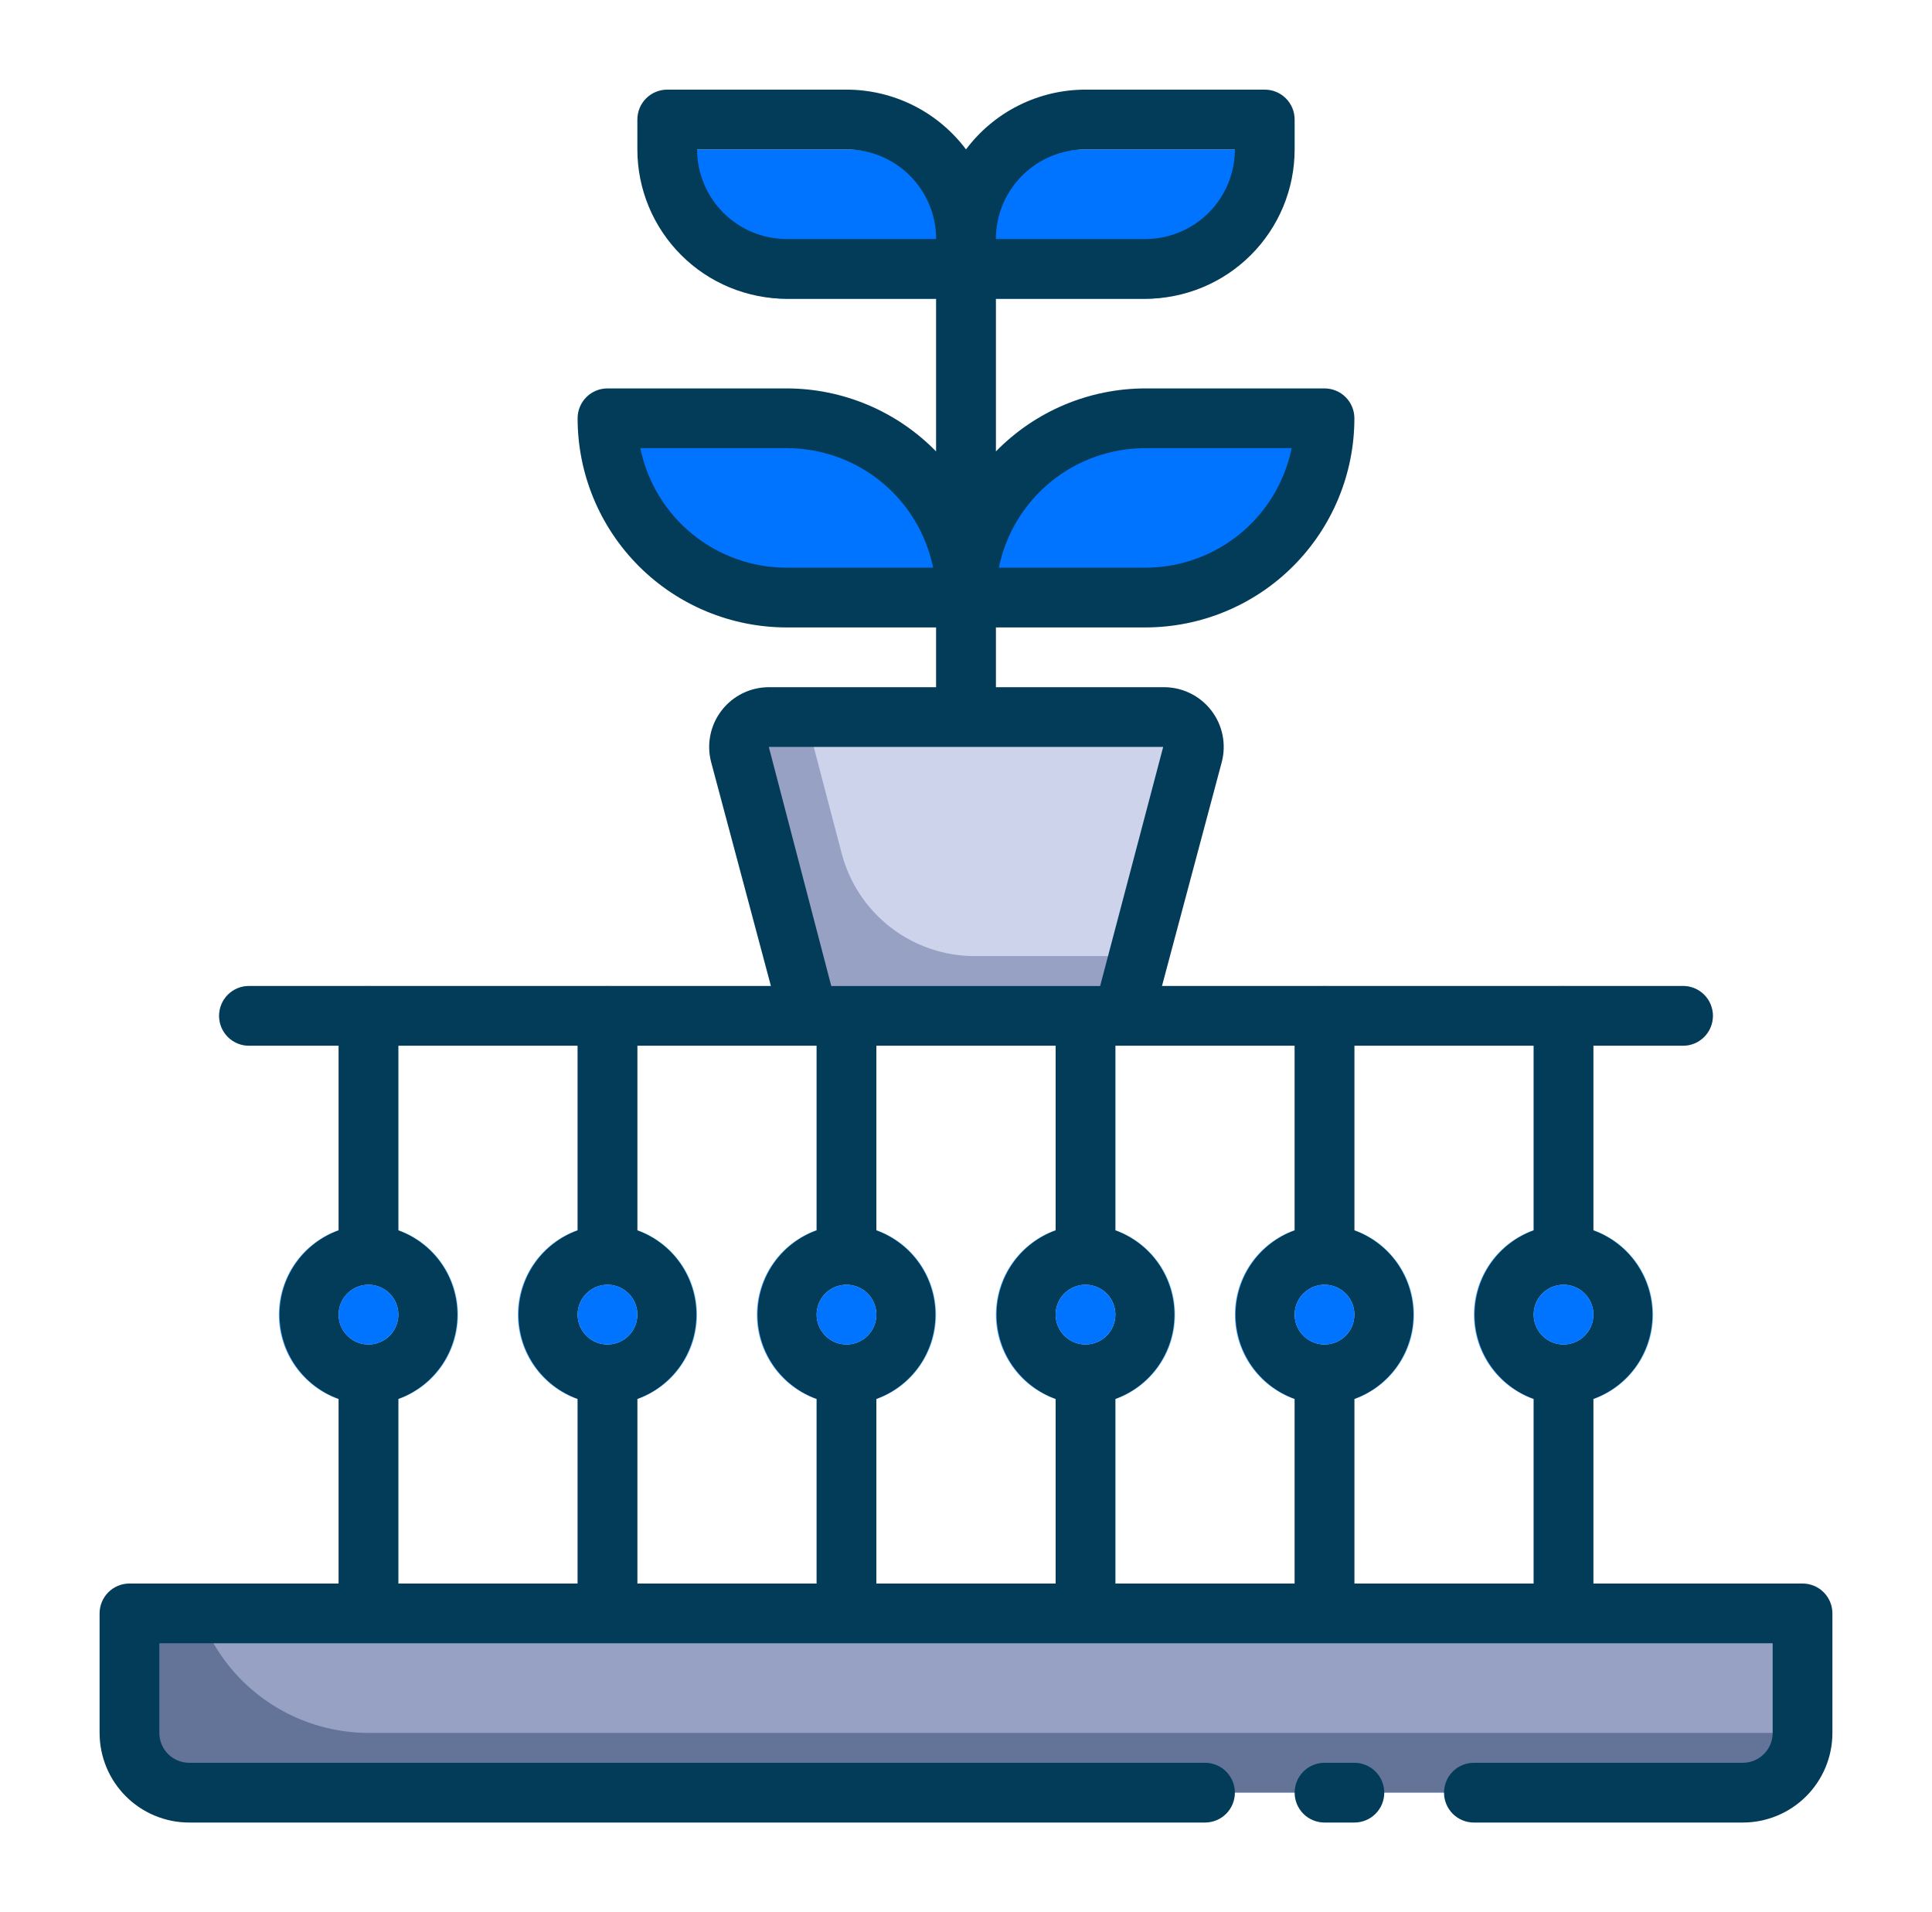 <svg width="97" height="96" viewBox="0 0 97 96" fill="none" xmlns="http://www.w3.org/2000/svg">
<g id="balcony">
<path id="Vector" d="M78.5 82.5C78.102 82.5 77.721 82.342 77.439 82.061C77.158 81.779 77 81.398 77 81V69C77 68.602 77.158 68.221 77.439 67.939C77.721 67.658 78.102 67.5 78.5 67.5C78.898 67.5 79.279 67.658 79.561 67.939C79.842 68.221 80 68.602 80 69V81C80 81.398 79.842 81.779 79.561 82.061C79.279 82.342 78.898 82.5 78.5 82.5ZM78.5 64.5C78.102 64.5 77.721 64.342 77.439 64.061C77.158 63.779 77 63.398 77 63V51C77 50.602 77.158 50.221 77.439 49.939C77.721 49.658 78.102 49.5 78.5 49.5C78.898 49.5 79.279 49.658 79.561 49.939C79.842 50.221 80 50.602 80 51V63C80 63.398 79.842 63.779 79.561 64.061C79.279 64.342 78.898 64.5 78.5 64.5ZM66.5 82.5C66.102 82.5 65.721 82.342 65.439 82.061C65.158 81.779 65 81.398 65 81V69C65 68.602 65.158 68.221 65.439 67.939C65.721 67.658 66.102 67.5 66.5 67.5C66.898 67.5 67.279 67.658 67.561 67.939C67.842 68.221 68 68.602 68 69V81C68 81.398 67.842 81.779 67.561 82.061C67.279 82.342 66.898 82.5 66.5 82.5ZM66.5 64.5C66.102 64.5 65.721 64.342 65.439 64.061C65.158 63.779 65 63.398 65 63V51C65 50.602 65.158 50.221 65.439 49.939C65.721 49.658 66.102 49.5 66.5 49.5C66.898 49.5 67.279 49.658 67.561 49.939C67.842 50.221 68 50.602 68 51V63C68 63.398 67.842 63.779 67.561 64.061C67.279 64.342 66.898 64.5 66.5 64.5ZM54.5 82.5C54.102 82.5 53.721 82.342 53.439 82.061C53.158 81.779 53 81.398 53 81V69C53 68.602 53.158 68.221 53.439 67.939C53.721 67.658 54.102 67.5 54.5 67.5C54.898 67.5 55.279 67.658 55.561 67.939C55.842 68.221 56 68.602 56 69V81C56 81.398 55.842 81.779 55.561 82.061C55.279 82.342 54.898 82.5 54.5 82.5ZM54.5 64.5C54.102 64.5 53.721 64.342 53.439 64.061C53.158 63.779 53 63.398 53 63V51C53 50.602 53.158 50.221 53.439 49.939C53.721 49.658 54.102 49.5 54.5 49.5C54.898 49.5 55.279 49.658 55.561 49.939C55.842 50.221 56 50.602 56 51V63C56 63.398 55.842 63.779 55.561 64.061C55.279 64.342 54.898 64.5 54.5 64.5ZM42.5 82.5C42.102 82.5 41.721 82.342 41.439 82.061C41.158 81.779 41 81.398 41 81V69C41 68.602 41.158 68.221 41.439 67.939C41.721 67.658 42.102 67.5 42.5 67.5C42.898 67.5 43.279 67.658 43.561 67.939C43.842 68.221 44 68.602 44 69V81C44 81.398 43.842 81.779 43.561 82.061C43.279 82.342 42.898 82.5 42.5 82.5ZM42.5 64.5C42.102 64.5 41.721 64.342 41.439 64.061C41.158 63.779 41 63.398 41 63V51C41 50.602 41.158 50.221 41.439 49.939C41.721 49.658 42.102 49.5 42.5 49.5C42.898 49.5 43.279 49.658 43.561 49.939C43.842 50.221 44 50.602 44 51V63C44 63.398 43.842 63.779 43.561 64.061C43.279 64.342 42.898 64.5 42.5 64.5ZM30.5 82.5C30.102 82.5 29.721 82.342 29.439 82.061C29.158 81.779 29 81.398 29 81V69C29 68.602 29.158 68.221 29.439 67.939C29.721 67.658 30.102 67.5 30.5 67.5C30.898 67.5 31.279 67.658 31.561 67.939C31.842 68.221 32 68.602 32 69V81C32 81.398 31.842 81.779 31.561 82.061C31.279 82.342 30.898 82.5 30.5 82.5ZM30.5 64.5C30.102 64.5 29.721 64.342 29.439 64.061C29.158 63.779 29 63.398 29 63V51C29 50.602 29.158 50.221 29.439 49.939C29.721 49.658 30.102 49.5 30.5 49.5C30.898 49.5 31.279 49.658 31.561 49.939C31.842 50.221 32 50.602 32 51V63C32 63.398 31.842 63.779 31.561 64.061C31.279 64.342 30.898 64.5 30.5 64.5ZM18.5 82.5C18.102 82.5 17.721 82.342 17.439 82.061C17.158 81.779 17 81.398 17 81V69C17 68.602 17.158 68.221 17.439 67.939C17.721 67.658 18.102 67.5 18.5 67.5C18.898 67.5 19.279 67.658 19.561 67.939C19.842 68.221 20 68.602 20 69V81C20 81.398 19.842 81.779 19.561 82.061C19.279 82.342 18.898 82.5 18.5 82.5ZM18.5 64.5C18.102 64.5 17.721 64.342 17.439 64.061C17.158 63.779 17 63.398 17 63V51C17 50.602 17.158 50.221 17.439 49.939C17.721 49.658 18.102 49.5 18.5 49.5C18.898 49.5 19.279 49.658 19.561 49.939C19.842 50.221 20 50.602 20 51V63C20 63.398 19.842 63.779 19.561 64.061C19.279 64.342 18.898 64.5 18.5 64.5Z" fill="#B4CDE1"/>
<path id="Vector_2" d="M63.5 7.5V9C63.5 10.591 62.868 12.117 61.743 13.243C60.617 14.368 59.091 15 57.5 15H48.5V13.5C48.5 11.909 49.132 10.383 50.257 9.257C51.383 8.132 52.909 7.5 54.5 7.5H63.5ZM48.5 13.5V15H39.5C37.909 15 36.383 14.368 35.257 13.243C34.132 12.117 33.5 10.591 33.5 9V7.5H42.5C44.091 7.5 45.617 8.132 46.743 9.257C47.868 10.383 48.5 11.909 48.5 13.5ZM66.5 21C66.5 23.387 65.552 25.676 63.864 27.364C62.176 29.052 59.887 30 57.5 30H48.5C48.5 27.613 49.448 25.324 51.136 23.636C52.824 21.948 55.113 21 57.5 21H66.5ZM48.5 30H39.5C37.113 30 34.824 29.052 33.136 27.364C31.448 25.676 30.5 23.387 30.5 21H39.5C41.887 21 44.176 21.948 45.864 23.636C47.552 25.324 48.5 27.613 48.5 30Z" fill="#0074FF"/>
<path id="Vector_3" d="M90.5 81V87C90.5 87.796 90.184 88.559 89.621 89.121C89.059 89.684 88.296 90 87.5 90H9.5C8.704 90 7.941 89.684 7.379 89.121C6.816 88.559 6.5 87.796 6.5 87V81H90.5Z" fill="#647499"/>
<path id="Vector_4" d="M90.5 81V87H18.5C16.641 86.998 14.828 86.42 13.31 85.346C11.793 84.271 10.645 82.753 10.025 81H90.5Z" fill="#96A1C3"/>
<path id="Vector_5" d="M48.5 39C48.102 39 47.721 38.842 47.439 38.561C47.158 38.279 47 37.898 47 37.5V15C47 14.602 47.158 14.221 47.439 13.939C47.721 13.658 48.102 13.5 48.5 13.5C48.898 13.5 49.279 13.658 49.561 13.939C49.842 14.221 50 14.602 50 15V37.5C50 37.898 49.842 38.279 49.561 38.561C49.279 38.842 48.898 39 48.5 39Z" fill="#B4CDE1"/>
<path id="Vector_6" d="M18.5 70.5C17.61 70.5 16.74 70.236 16 69.742C15.26 69.247 14.683 68.544 14.342 67.722C14.002 66.9 13.913 65.995 14.086 65.122C14.26 64.249 14.689 63.447 15.318 62.818C15.947 62.189 16.749 61.76 17.622 61.587C18.495 61.413 19.4 61.502 20.222 61.843C21.044 62.183 21.747 62.76 22.242 63.5C22.736 64.24 23 65.11 23 66C23 67.194 22.526 68.338 21.682 69.182C20.838 70.026 19.694 70.5 18.5 70.5ZM18.5 64.5C18.203 64.5 17.913 64.588 17.667 64.753C17.42 64.918 17.228 65.152 17.114 65.426C17.001 65.7 16.971 66.002 17.029 66.293C17.087 66.584 17.23 66.851 17.439 67.061C17.649 67.27 17.916 67.413 18.207 67.471C18.498 67.529 18.8 67.499 19.074 67.386C19.348 67.272 19.582 67.08 19.747 66.833C19.912 66.587 20 66.297 20 66C20 65.602 19.842 65.221 19.561 64.939C19.279 64.658 18.898 64.5 18.5 64.5Z" fill="url(#paint0_linear_5817_35799)"/>
<path id="Vector_7" d="M30.5 70.5C29.61 70.5 28.74 70.236 28 69.742C27.26 69.247 26.683 68.544 26.343 67.722C26.002 66.9 25.913 65.995 26.087 65.122C26.26 64.249 26.689 63.447 27.318 62.818C27.947 62.189 28.749 61.76 29.622 61.587C30.495 61.413 31.4 61.502 32.222 61.843C33.044 62.183 33.747 62.76 34.242 63.5C34.736 64.24 35 65.11 35 66C35 67.194 34.526 68.338 33.682 69.182C32.838 70.026 31.694 70.5 30.5 70.5ZM30.5 64.5C30.203 64.5 29.913 64.588 29.667 64.753C29.42 64.918 29.228 65.152 29.114 65.426C29.001 65.7 28.971 66.002 29.029 66.293C29.087 66.584 29.23 66.851 29.439 67.061C29.649 67.27 29.916 67.413 30.207 67.471C30.498 67.529 30.8 67.499 31.074 67.386C31.348 67.272 31.582 67.08 31.747 66.833C31.912 66.587 32 66.297 32 66C32 65.602 31.842 65.221 31.561 64.939C31.279 64.658 30.898 64.5 30.5 64.5Z" fill="url(#paint1_linear_5817_35799)"/>
<path id="Vector_8" d="M42.5 70.5C41.61 70.5 40.74 70.236 40 69.742C39.26 69.247 38.683 68.544 38.343 67.722C38.002 66.9 37.913 65.995 38.087 65.122C38.26 64.249 38.689 63.447 39.318 62.818C39.947 62.189 40.749 61.76 41.622 61.587C42.495 61.413 43.4 61.502 44.222 61.843C45.044 62.183 45.747 62.76 46.242 63.5C46.736 64.24 47 65.11 47 66C47 67.194 46.526 68.338 45.682 69.182C44.838 70.026 43.694 70.5 42.5 70.5ZM42.5 64.5C42.203 64.5 41.913 64.588 41.667 64.753C41.42 64.918 41.228 65.152 41.114 65.426C41.001 65.7 40.971 66.002 41.029 66.293C41.087 66.584 41.23 66.851 41.439 67.061C41.649 67.27 41.916 67.413 42.207 67.471C42.498 67.529 42.8 67.499 43.074 67.386C43.348 67.272 43.582 67.08 43.747 66.833C43.912 66.587 44 66.297 44 66C44 65.602 43.842 65.221 43.561 64.939C43.279 64.658 42.898 64.5 42.5 64.5Z" fill="url(#paint2_linear_5817_35799)"/>
<path id="Vector_9" d="M54.5 70.5C53.61 70.5 52.74 70.236 52 69.742C51.26 69.247 50.683 68.544 50.343 67.722C50.002 66.9 49.913 65.995 50.087 65.122C50.26 64.249 50.689 63.447 51.318 62.818C51.947 62.189 52.749 61.76 53.622 61.587C54.495 61.413 55.4 61.502 56.222 61.843C57.044 62.183 57.747 62.76 58.242 63.5C58.736 64.24 59 65.11 59 66C59 67.194 58.526 68.338 57.682 69.182C56.838 70.026 55.694 70.5 54.5 70.5ZM54.5 64.5C54.203 64.5 53.913 64.588 53.667 64.753C53.42 64.918 53.228 65.152 53.114 65.426C53.001 65.7 52.971 66.002 53.029 66.293C53.087 66.584 53.23 66.851 53.439 67.061C53.649 67.27 53.916 67.413 54.207 67.471C54.498 67.529 54.8 67.499 55.074 67.386C55.348 67.272 55.582 67.08 55.747 66.833C55.912 66.587 56 66.297 56 66C56 65.602 55.842 65.221 55.561 64.939C55.279 64.658 54.898 64.5 54.5 64.5Z" fill="url(#paint3_linear_5817_35799)"/>
<path id="Vector_10" d="M66.5 70.5C65.61 70.5 64.74 70.236 64 69.742C63.26 69.247 62.683 68.544 62.343 67.722C62.002 66.9 61.913 65.995 62.087 65.122C62.26 64.249 62.689 63.447 63.318 62.818C63.947 62.189 64.749 61.76 65.622 61.587C66.495 61.413 67.4 61.502 68.222 61.843C69.044 62.183 69.747 62.76 70.242 63.5C70.736 64.24 71 65.11 71 66C71 67.194 70.526 68.338 69.682 69.182C68.838 70.026 67.694 70.5 66.5 70.5ZM66.5 64.5C66.203 64.5 65.913 64.588 65.667 64.753C65.42 64.918 65.228 65.152 65.114 65.426C65.001 65.7 64.971 66.002 65.029 66.293C65.087 66.584 65.23 66.851 65.439 67.061C65.649 67.27 65.916 67.413 66.207 67.471C66.498 67.529 66.8 67.499 67.074 67.386C67.348 67.272 67.582 67.08 67.747 66.833C67.912 66.587 68 66.297 68 66C68 65.602 67.842 65.221 67.561 64.939C67.279 64.658 66.898 64.5 66.5 64.5Z" fill="url(#paint4_linear_5817_35799)"/>
<path id="Vector_11" d="M78.5 70.5C77.61 70.5 76.74 70.236 76 69.742C75.26 69.247 74.683 68.544 74.343 67.722C74.002 66.9 73.913 65.995 74.087 65.122C74.26 64.249 74.689 63.447 75.318 62.818C75.947 62.189 76.749 61.76 77.622 61.587C78.495 61.413 79.4 61.502 80.222 61.843C81.044 62.183 81.747 62.76 82.242 63.5C82.736 64.24 83 65.11 83 66C83 67.194 82.526 68.338 81.682 69.182C80.838 70.026 79.694 70.5 78.5 70.5ZM78.5 64.5C78.203 64.5 77.913 64.588 77.667 64.753C77.42 64.918 77.228 65.152 77.114 65.426C77.001 65.7 76.971 66.002 77.029 66.293C77.087 66.584 77.23 66.851 77.439 67.061C77.649 67.27 77.916 67.413 78.207 67.471C78.498 67.529 78.8 67.499 79.074 67.386C79.348 67.272 79.582 67.08 79.747 66.833C79.912 66.587 80 66.297 80 66C80 65.602 79.842 65.221 79.561 64.939C79.279 64.658 78.898 64.5 78.5 64.5Z" fill="url(#paint5_linear_5817_35799)"/>
<path id="Vector_12" d="M59.841 37.875L57.186 48L56.391 51H40.611L37.161 37.875C37.103 37.649 37.098 37.413 37.147 37.185C37.195 36.958 37.296 36.744 37.442 36.562C37.588 36.38 37.773 36.235 37.985 36.137C38.197 36.039 38.428 35.993 38.661 36H58.401C58.629 36.002 58.853 36.056 59.057 36.157C59.261 36.259 59.44 36.406 59.578 36.586C59.717 36.767 59.813 36.977 59.858 37.2C59.904 37.424 59.898 37.654 59.841 37.875Z" fill="#96A1C3"/>
<path id="Vector_13" d="M59.841 37.875L57.186 48H48.936C47.411 48 45.929 47.496 44.722 46.565C43.514 45.634 42.649 44.33 42.261 42.855L40.461 36H58.461C58.684 36.011 58.901 36.071 59.098 36.176C59.294 36.282 59.465 36.429 59.597 36.609C59.729 36.789 59.82 36.996 59.862 37.215C59.904 37.434 59.897 37.659 59.841 37.875Z" fill="#CCD3EB"/>
<path id="Vector_14" d="M84.5 52.5H12.5C12.102 52.5 11.721 52.342 11.439 52.061C11.158 51.779 11 51.398 11 51C11 50.602 11.158 50.221 11.439 49.939C11.721 49.658 12.102 49.5 12.5 49.5H84.5C84.898 49.5 85.279 49.658 85.561 49.939C85.842 50.221 86 50.602 86 51C86 51.398 85.842 51.779 85.561 52.061C85.279 52.342 84.898 52.5 84.5 52.5Z" fill="#B4CDE1"/>
<path id="Vector_15" d="M90.5 79.5H80V70.23C80.869 69.915 81.619 69.34 82.15 68.583C82.68 67.826 82.965 66.924 82.965 66C82.965 65.076 82.68 64.174 82.15 63.417C81.619 62.66 80.869 62.085 80 61.77V52.5H84.5C84.898 52.5 85.279 52.342 85.561 52.061C85.842 51.779 86 51.398 86 51C86 50.602 85.842 50.221 85.561 49.939C85.279 49.658 84.898 49.5 84.5 49.5H58.34L61.34 38.265C61.458 37.818 61.471 37.349 61.378 36.896C61.285 36.443 61.088 36.018 60.804 35.653C60.519 35.289 60.154 34.995 59.737 34.795C59.32 34.595 58.862 34.494 58.4 34.5H50V31.5H57.5C60.285 31.5 62.956 30.394 64.925 28.425C66.894 26.456 68 23.785 68 21C68 20.602 67.842 20.221 67.561 19.939C67.279 19.658 66.898 19.5 66.5 19.5H57.5C56.102 19.502 54.719 19.783 53.431 20.326C52.143 20.87 50.977 21.665 50 22.665V15H57.5C59.489 15 61.397 14.21 62.803 12.803C64.21 11.397 65 9.489 65 7.5V6C65 5.602 64.842 5.221 64.561 4.939C64.279 4.658 63.898 4.5 63.5 4.5H54.5C53.336 4.5 52.187 4.771 51.146 5.292C50.105 5.812 49.199 6.569 48.5 7.5C47.801 6.569 46.895 5.812 45.854 5.292C44.813 4.771 43.664 4.5 42.5 4.5H33.5C33.102 4.5 32.721 4.658 32.439 4.939C32.158 5.221 32 5.602 32 6V7.5C32 9.489 32.79 11.397 34.197 12.803C35.603 14.21 37.511 15 39.5 15H47V22.665C46.023 21.665 44.857 20.87 43.569 20.326C42.281 19.783 40.898 19.502 39.5 19.5H30.5C30.102 19.5 29.721 19.658 29.439 19.939C29.158 20.221 29 20.602 29 21C29 23.785 30.106 26.456 32.075 28.425C34.044 30.394 36.715 31.5 39.5 31.5H47V34.5H38.6C38.141 34.501 37.689 34.607 37.278 34.81C36.866 35.013 36.507 35.308 36.228 35.671C35.948 36.035 35.755 36.458 35.665 36.907C35.574 37.357 35.588 37.822 35.705 38.265L38.705 49.5H12.5C12.102 49.5 11.721 49.658 11.439 49.939C11.158 50.221 11 50.602 11 51C11 51.398 11.158 51.779 11.439 52.061C11.721 52.342 12.102 52.5 12.5 52.5H17V61.77C16.131 62.085 15.381 62.66 14.85 63.417C14.32 64.174 14.035 65.076 14.035 66C14.035 66.924 14.32 67.826 14.85 68.583C15.381 69.34 16.131 69.915 17 70.23V79.5H6.5C6.102 79.5 5.721 79.658 5.439 79.939C5.158 80.221 5 80.602 5 81V87C5 88.194 5.474 89.338 6.318 90.182C7.162 91.026 8.307 91.5 9.5 91.5H60.5C60.898 91.5 61.279 91.342 61.561 91.061C61.842 90.779 62 90.398 62 90C62 89.602 61.842 89.221 61.561 88.939C61.279 88.658 60.898 88.5 60.5 88.5H9.5C9.102 88.5 8.721 88.342 8.439 88.061C8.158 87.779 8 87.398 8 87V82.5H89V87C89 87.398 88.842 87.779 88.561 88.061C88.279 88.342 87.898 88.5 87.5 88.5H74C73.602 88.5 73.221 88.658 72.939 88.939C72.658 89.221 72.5 89.602 72.5 90C72.5 90.398 72.658 90.779 72.939 91.061C73.221 91.342 73.602 91.5 74 91.5H87.5C88.694 91.5 89.838 91.026 90.682 90.182C91.526 89.338 92 88.194 92 87V81C92 80.602 91.842 80.221 91.561 79.939C91.279 79.658 90.898 79.5 90.5 79.5ZM57.5 22.5H64.85C64.504 24.194 63.584 25.717 62.244 26.81C60.905 27.903 59.229 28.5 57.5 28.5H50.15C50.496 26.806 51.416 25.283 52.756 24.19C54.095 23.097 55.771 22.5 57.5 22.5ZM39.5 28.5C37.771 28.5 36.095 27.903 34.756 26.81C33.416 25.717 32.496 24.194 32.15 22.5H39.5C41.229 22.5 42.905 23.097 44.244 24.19C45.584 25.283 46.504 26.806 46.85 28.5H39.5ZM54.5 7.5H62C62 8.693 61.526 9.838 60.682 10.682C59.838 11.526 58.694 12 57.5 12H50C50 10.806 50.474 9.662 51.318 8.818C52.162 7.974 53.306 7.5 54.5 7.5ZM35 7.5H42.5C43.694 7.5 44.838 7.974 45.682 8.818C46.526 9.662 47 10.806 47 12H39.5C38.306 12 37.162 11.526 36.318 10.682C35.474 9.838 35 8.693 35 7.5ZM78.5 67.5C78.203 67.5 77.913 67.412 77.667 67.247C77.42 67.082 77.228 66.848 77.114 66.574C77.001 66.3 76.971 65.998 77.029 65.707C77.087 65.416 77.23 65.149 77.439 64.939C77.649 64.73 77.916 64.587 78.207 64.529C78.498 64.471 78.8 64.501 79.074 64.614C79.348 64.728 79.582 64.92 79.747 65.167C79.912 65.413 80 65.703 80 66C80 66.398 79.842 66.779 79.561 67.061C79.279 67.342 78.898 67.5 78.5 67.5ZM77 61.77C76.131 62.085 75.381 62.66 74.85 63.417C74.32 64.174 74.035 65.076 74.035 66C74.035 66.924 74.32 67.826 74.85 68.583C75.381 69.34 76.131 69.915 77 70.23V79.5H68V70.23C68.869 69.915 69.619 69.34 70.15 68.583C70.68 67.826 70.965 66.924 70.965 66C70.965 65.076 70.68 64.174 70.15 63.417C69.619 62.66 68.869 62.085 68 61.77V52.5H77V61.77ZM30.5 64.5C30.797 64.5 31.087 64.588 31.333 64.753C31.58 64.918 31.772 65.152 31.886 65.426C31.999 65.7 32.029 66.002 31.971 66.293C31.913 66.584 31.77 66.851 31.561 67.061C31.351 67.27 31.084 67.413 30.793 67.471C30.502 67.529 30.2 67.499 29.926 67.386C29.652 67.272 29.418 67.08 29.253 66.833C29.088 66.587 29 66.297 29 66C29 65.602 29.158 65.221 29.439 64.939C29.721 64.658 30.102 64.5 30.5 64.5ZM32 70.23C32.869 69.915 33.619 69.34 34.15 68.583C34.68 67.826 34.965 66.924 34.965 66C34.965 65.076 34.68 64.174 34.15 63.417C33.619 62.66 32.869 62.085 32 61.77V52.5H41V61.77C40.131 62.085 39.381 62.66 38.85 63.417C38.32 64.174 38.035 65.076 38.035 66C38.035 66.924 38.32 67.826 38.85 68.583C39.381 69.34 40.131 69.915 41 70.23V79.5H32V70.23ZM42.5 67.5C42.203 67.5 41.913 67.412 41.667 67.247C41.42 67.082 41.228 66.848 41.114 66.574C41.001 66.3 40.971 65.998 41.029 65.707C41.087 65.416 41.23 65.149 41.439 64.939C41.649 64.73 41.916 64.587 42.207 64.529C42.498 64.471 42.8 64.501 43.074 64.614C43.348 64.728 43.582 64.92 43.747 65.167C43.912 65.413 44 65.703 44 66C44 66.398 43.842 66.779 43.561 67.061C43.279 67.342 42.898 67.5 42.5 67.5ZM44 70.23C44.869 69.915 45.619 69.34 46.15 68.583C46.68 67.826 46.965 66.924 46.965 66C46.965 65.076 46.68 64.174 46.15 63.417C45.619 62.66 44.869 62.085 44 61.77V52.5H53V61.77C52.131 62.085 51.381 62.66 50.85 63.417C50.32 64.174 50.035 65.076 50.035 66C50.035 66.924 50.32 67.826 50.85 68.583C51.381 69.34 52.131 69.915 53 70.23V79.5H44V70.23ZM54.5 67.5C54.203 67.5 53.913 67.412 53.667 67.247C53.42 67.082 53.228 66.848 53.114 66.574C53.001 66.3 52.971 65.998 53.029 65.707C53.087 65.416 53.23 65.149 53.439 64.939C53.649 64.73 53.916 64.587 54.207 64.529C54.498 64.471 54.8 64.501 55.074 64.614C55.348 64.728 55.582 64.92 55.747 65.167C55.912 65.413 56 65.703 56 66C56 66.398 55.842 66.779 55.561 67.061C55.279 67.342 54.898 67.5 54.5 67.5ZM56 70.23C56.869 69.915 57.619 69.34 58.15 68.583C58.68 67.826 58.965 66.924 58.965 66C58.965 65.076 58.68 64.174 58.15 63.417C57.619 62.66 56.869 62.085 56 61.77V52.5H65V61.77C64.131 62.085 63.381 62.66 62.85 63.417C62.32 64.174 62.035 65.076 62.035 66C62.035 66.924 62.32 67.826 62.85 68.583C63.381 69.34 64.131 69.915 65 70.23V79.5H56V70.23ZM66.5 67.5C66.203 67.5 65.913 67.412 65.667 67.247C65.42 67.082 65.228 66.848 65.114 66.574C65.001 66.3 64.971 65.998 65.029 65.707C65.087 65.416 65.23 65.149 65.439 64.939C65.649 64.73 65.916 64.587 66.207 64.529C66.498 64.471 66.8 64.501 67.074 64.614C67.348 64.728 67.582 64.92 67.747 65.167C67.912 65.413 68 65.703 68 66C68 66.398 67.842 66.779 67.561 67.061C67.279 67.342 66.898 67.5 66.5 67.5ZM38.6 37.5H58.4L55.235 49.5H41.735L38.6 37.5ZM18.5 64.5C18.797 64.5 19.087 64.588 19.333 64.753C19.58 64.918 19.772 65.152 19.886 65.426C19.999 65.7 20.029 66.002 19.971 66.293C19.913 66.584 19.77 66.851 19.561 67.061C19.351 67.27 19.084 67.413 18.793 67.471C18.502 67.529 18.2 67.499 17.926 67.386C17.652 67.272 17.418 67.08 17.253 66.833C17.088 66.587 17 66.297 17 66C17 65.602 17.158 65.221 17.439 64.939C17.721 64.658 18.102 64.5 18.5 64.5ZM20 70.23C20.869 69.915 21.619 69.34 22.15 68.583C22.68 67.826 22.965 66.924 22.965 66C22.965 65.076 22.68 64.174 22.15 63.417C21.619 62.66 20.869 62.085 20 61.77V52.5H29V61.77C28.131 62.085 27.381 62.66 26.85 63.417C26.32 64.174 26.035 65.076 26.035 66C26.035 66.924 26.32 67.826 26.85 68.583C27.381 69.34 28.131 69.915 29 70.23V79.5H20V70.23Z" fill="#033C59"/>
<path id="Vector_16" d="M68 88.5H66.5C66.102 88.5 65.721 88.658 65.439 88.939C65.158 89.221 65 89.602 65 90C65 90.398 65.158 90.779 65.439 91.061C65.721 91.342 66.102 91.5 66.5 91.5H68C68.398 91.5 68.779 91.342 69.061 91.061C69.342 90.779 69.5 90.398 69.5 90C69.5 89.602 69.342 89.221 69.061 88.939C68.779 88.658 68.398 88.5 68 88.5Z" fill="#033C59"/>
<path id="Vector_17" d="M18.5 67.5C19.328 67.5 20 66.828 20 66C20 65.172 19.328 64.5 18.5 64.5C17.672 64.5 17 65.172 17 66C17 66.828 17.672 67.5 18.5 67.5Z" fill="#0074FF"/>
<path id="Vector_18" d="M30.5 67.5C31.328 67.5 32 66.828 32 66C32 65.172 31.328 64.5 30.5 64.5C29.672 64.5 29 65.172 29 66C29 66.828 29.672 67.5 30.5 67.5Z" fill="#0074FF"/>
<path id="Vector_19" d="M42.5 67.5C43.328 67.5 44 66.828 44 66C44 65.172 43.328 64.5 42.5 64.5C41.672 64.5 41 65.172 41 66C41 66.828 41.672 67.5 42.5 67.5Z" fill="#0074FF"/>
<path id="Vector_20" d="M54.5 67.5C55.328 67.5 56 66.828 56 66C56 65.172 55.328 64.5 54.5 64.5C53.672 64.5 53 65.172 53 66C53 66.828 53.672 67.5 54.5 67.5Z" fill="#0074FF"/>
<path id="Vector_21" d="M66.5 67.5C67.328 67.5 68 66.828 68 66C68 65.172 67.328 64.5 66.5 64.5C65.672 64.5 65 65.172 65 66C65 66.828 65.672 67.5 66.5 67.5Z" fill="#0074FF"/>
<path id="Vector_22" d="M78.5 67.5C79.328 67.5 80 66.828 80 66C80 65.172 79.328 64.5 78.5 64.5C77.672 64.5 77 65.172 77 66C77 66.828 77.672 67.5 78.5 67.5Z" fill="#0074FF"/>
</g>
<defs>
<linearGradient id="paint0_linear_5817_35799" x1="15.32" y1="69.18" x2="21.68" y2="62.82" gradientUnits="userSpaceOnUse">
<stop stop-color="#54A5FF"/>
<stop offset="1" stop-color="#8AD3FE"/>
</linearGradient>
<linearGradient id="paint1_linear_5817_35799" x1="27.32" y1="69.18" x2="33.68" y2="62.82" gradientUnits="userSpaceOnUse">
<stop stop-color="#54A5FF"/>
<stop offset="1" stop-color="#8AD3FE"/>
</linearGradient>
<linearGradient id="paint2_linear_5817_35799" x1="39.32" y1="69.18" x2="45.68" y2="62.82" gradientUnits="userSpaceOnUse">
<stop stop-color="#54A5FF"/>
<stop offset="1" stop-color="#8AD3FE"/>
</linearGradient>
<linearGradient id="paint3_linear_5817_35799" x1="51.32" y1="69.18" x2="57.68" y2="62.82" gradientUnits="userSpaceOnUse">
<stop stop-color="#54A5FF"/>
<stop offset="1" stop-color="#8AD3FE"/>
</linearGradient>
<linearGradient id="paint4_linear_5817_35799" x1="63.32" y1="69.18" x2="69.68" y2="62.82" gradientUnits="userSpaceOnUse">
<stop stop-color="#54A5FF"/>
<stop offset="1" stop-color="#8AD3FE"/>
</linearGradient>
<linearGradient id="paint5_linear_5817_35799" x1="75.32" y1="69.18" x2="81.68" y2="62.82" gradientUnits="userSpaceOnUse">
<stop stop-color="#54A5FF"/>
<stop offset="1" stop-color="#8AD3FE"/>
</linearGradient>
</defs>
</svg>
